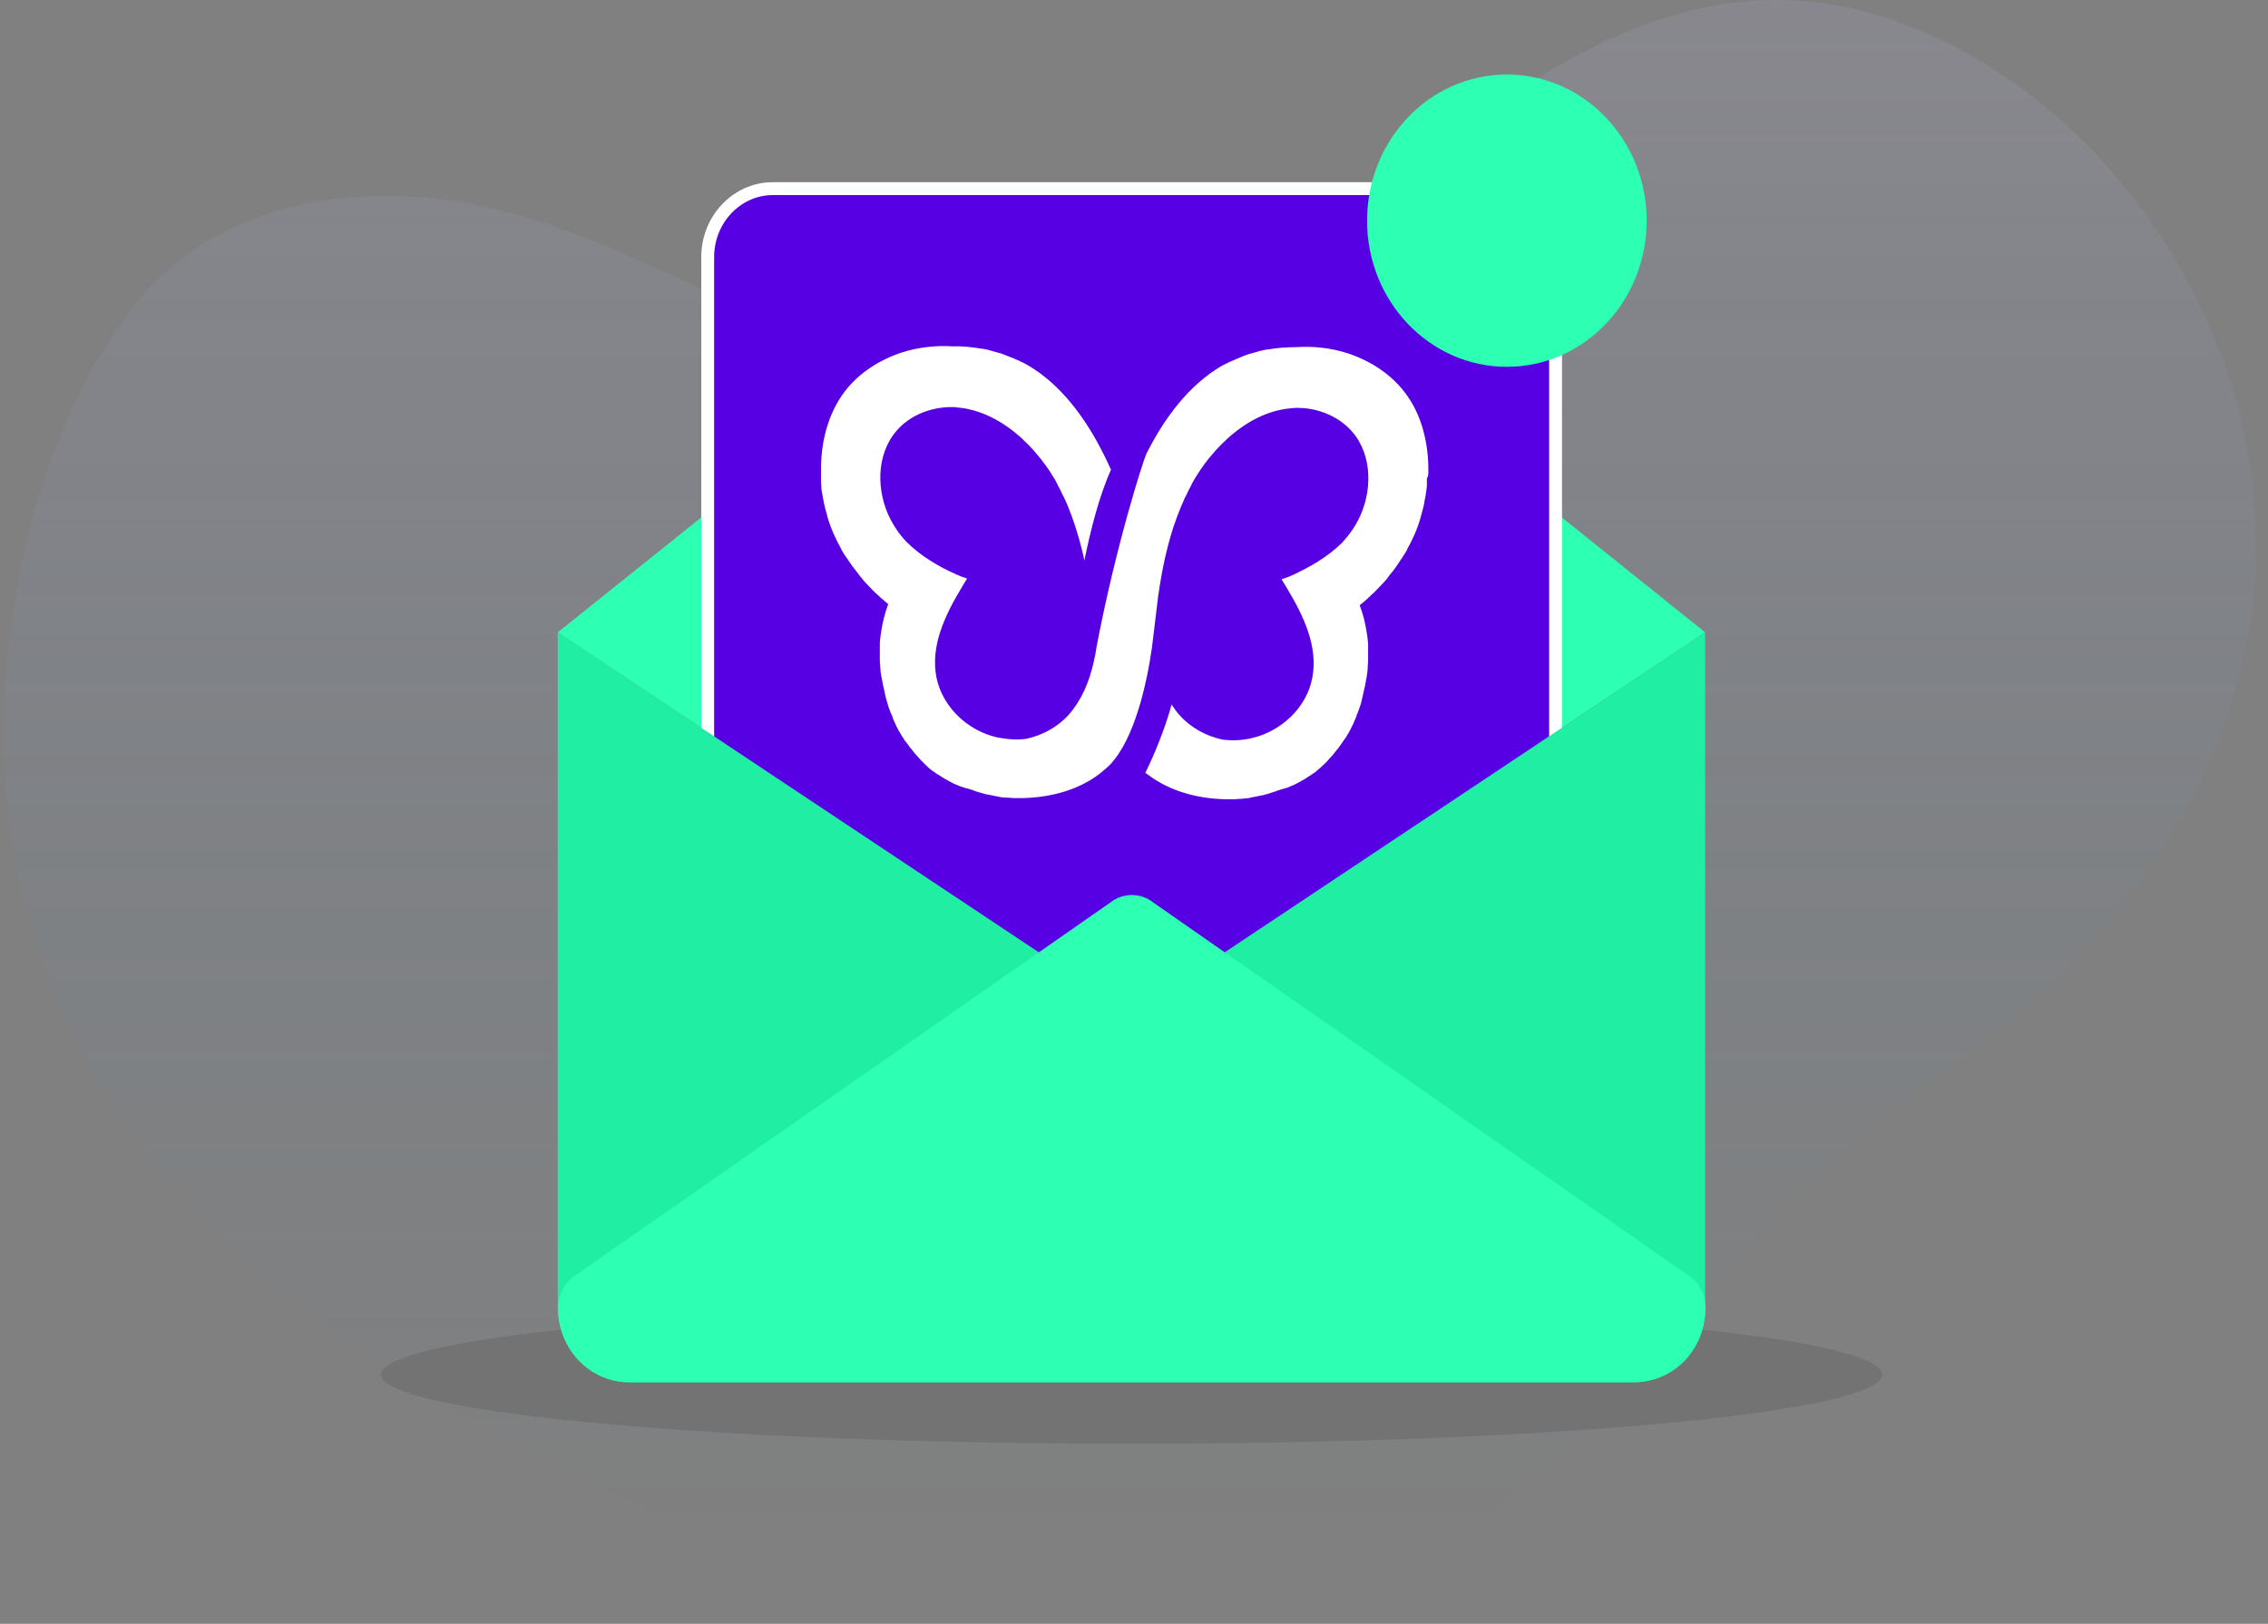 <svg width="176" height="126" viewBox="0 0 176 126" fill="none" xmlns="http://www.w3.org/2000/svg">
<rect x="0" y="0" width="176" height="126" fill="#808080" stroke="none"/>
<path opacity="0.14" d="M172.015 26.65C167.984 16.509 160.281 7.802 150.875 3.21C127.166 -8.37 111.421 14.339 92.373 24.529C83.567 29.239 74.131 29.201 64.781 26.451C55.124 23.61 46.596 17.686 36.564 15.827C27.066 14.071 16.337 15.811 10.126 24.099C4.008 32.258 1.177 42.721 0.413 52.953C-0.603 66.499 3.49 79.6 11.901 89.939C22.035 102.401 35.907 110.576 50.109 116.914C73.141 127.189 98.199 131.765 119.396 114.137C125.668 108.921 130.74 102.385 136.171 96.267C141.705 90.031 147.808 85.487 154.28 80.481C166.097 71.344 175.313 57.433 175.066 41.555C174.99 36.458 173.902 31.398 172.015 26.65Z" fill="url(#paint0_linear)"/>
<ellipse opacity="0.1" cx="87.815" cy="106.66" rx="58.238" ry="5.372" fill="#060606"/>
<g clip-path="url(#clip0)">
<path d="M43.281 49.07L86.159 77.601C86.64 77.986 87.236 78.164 87.802 78.164C88.369 78.164 88.964 77.986 89.446 77.601L132.323 49.07L89.503 14.732C88.511 13.961 87.15 13.961 86.159 14.732L43.281 49.07Z" fill="#2DFFB3"/>
<path d="M59.973 14.638H115.66C118.424 14.638 120.715 17 120.715 19.945V83.97C120.715 85.315 119.671 86.373 118.437 86.373H57.196C55.963 86.373 54.919 85.315 54.919 83.97V19.945C54.919 17 57.21 14.638 59.973 14.638Z" fill="#5600E3" stroke="white"/>
<path d="M89.474 77.6C88.993 77.985 88.397 78.163 87.831 78.163C87.264 78.163 86.669 77.985 86.187 77.6L43.281 49.069V101.45C43.281 104.65 45.775 107.257 48.836 107.257H126.769C129.829 107.257 132.323 104.65 132.323 101.45V49.069L89.474 77.6Z" fill="#1FEEA3"/>
<path d="M126.797 107.257H48.864C45.747 107.257 43.31 104.709 43.31 101.45C43.31 100.531 43.735 99.643 44.443 99.109L86.187 70.015C86.669 69.63 87.264 69.452 87.831 69.452C88.397 69.452 88.993 69.63 89.474 70.015L131.218 99.109C131.926 99.643 132.352 100.531 132.352 101.45C132.352 104.709 129.914 107.257 126.797 107.257Z" fill="#2DFFB3"/>
<path d="M110.842 36.625C110.87 34.403 110.332 32.151 109 30.433C107.895 28.981 106.279 27.974 104.579 27.411C103.275 26.996 101.944 26.848 100.583 26.937C99.846 26.937 99.11 26.996 98.401 27.115C98.373 27.115 98.373 27.115 98.344 27.115C98.118 27.144 97.891 27.204 97.664 27.263C97.636 27.263 97.608 27.263 97.579 27.293C97.353 27.352 97.154 27.411 96.927 27.47C96.729 27.53 96.502 27.619 96.304 27.707C96.247 27.737 96.219 27.737 96.162 27.767C95.964 27.855 95.794 27.915 95.596 28.004C95.539 28.033 95.51 28.063 95.454 28.063C95.284 28.152 95.114 28.241 94.915 28.329C94.887 28.329 94.887 28.359 94.859 28.359C92.251 29.87 90.353 32.448 88.964 35.203C88.737 35.677 86.612 42.225 85.082 50.254V50.283C85.025 50.639 84.968 50.965 84.883 51.32C84.543 52.861 83.948 54.313 82.928 55.468C82.049 56.446 80.859 57.068 79.612 57.335C78.875 57.424 78.11 57.364 77.373 57.216C75.135 56.713 73.151 54.905 72.669 52.565C72.187 50.106 73.349 47.706 74.653 45.543C74.794 45.336 74.908 45.099 75.05 44.891C74.766 44.802 74.511 44.714 74.256 44.595C72.839 43.973 71.451 43.143 70.345 42.047C69.977 41.662 69.637 41.217 69.353 40.743C68.078 38.669 67.88 35.766 69.297 33.781C70.345 32.3 72.159 31.559 73.944 31.588C74.058 31.588 74.171 31.588 74.284 31.618C76.155 31.766 77.912 32.744 79.329 34.048C79.357 34.077 79.385 34.107 79.414 34.136C79.555 34.285 79.697 34.403 79.839 34.551C79.896 34.611 79.952 34.67 80.009 34.729C80.151 34.877 80.264 34.996 80.377 35.144C80.434 35.233 80.519 35.292 80.576 35.381C80.689 35.499 80.774 35.648 80.888 35.766C80.944 35.855 81.001 35.944 81.086 36.033C81.171 36.151 81.256 36.27 81.341 36.388C81.454 36.536 81.539 36.684 81.624 36.833C81.681 36.922 81.738 37.01 81.794 37.099C81.879 37.218 81.936 37.336 81.993 37.455C82.021 37.514 82.049 37.573 82.078 37.633C82.219 37.899 82.361 38.166 82.475 38.432C82.503 38.462 82.503 38.492 82.531 38.521C83.013 39.529 83.381 40.595 83.693 41.662C83.863 42.284 84.033 42.877 84.147 43.499C84.628 41.129 85.308 38.462 86.215 36.447C86.017 36.003 85.819 35.588 85.592 35.144C84.203 32.389 82.304 29.811 79.697 28.3C79.669 28.3 79.669 28.27 79.641 28.27C79.471 28.181 79.3 28.093 79.102 28.004C79.045 27.974 79.017 27.944 78.96 27.944C78.762 27.855 78.592 27.767 78.394 27.707C78.337 27.678 78.309 27.678 78.252 27.648C78.054 27.559 77.855 27.5 77.629 27.411C77.402 27.352 77.203 27.293 76.977 27.233C76.948 27.233 76.92 27.233 76.892 27.204C76.665 27.144 76.438 27.085 76.212 27.055C76.183 27.055 76.183 27.055 76.155 27.055C75.446 26.937 74.71 26.848 73.973 26.878C72.641 26.789 71.281 26.937 69.977 27.352C68.276 27.915 66.661 28.922 65.556 30.374C64.252 32.092 63.686 34.314 63.714 36.536C63.714 36.536 63.714 36.536 63.714 36.566C63.714 36.714 63.714 36.862 63.714 37.04C63.714 37.099 63.714 37.129 63.714 37.188C63.714 37.277 63.714 37.366 63.714 37.425C63.714 37.573 63.742 37.721 63.742 37.87C63.742 37.929 63.742 38.018 63.771 38.077C63.799 38.255 63.827 38.432 63.856 38.61C63.856 38.64 63.856 38.699 63.884 38.729C63.912 38.966 63.969 39.173 64.026 39.41C64.082 39.618 64.139 39.825 64.196 40.032V40.062C64.451 40.951 64.819 41.78 65.273 42.58C65.273 42.58 65.273 42.58 65.273 42.61C65.329 42.699 65.358 42.758 65.414 42.847C65.471 42.965 65.556 43.084 65.641 43.203C65.669 43.232 65.698 43.291 65.726 43.321C66.009 43.765 66.321 44.18 66.633 44.565C66.661 44.595 66.689 44.625 66.718 44.684C66.86 44.832 66.973 45.01 67.115 45.158C67.171 45.217 67.2 45.247 67.256 45.306C67.398 45.454 67.511 45.573 67.653 45.721C67.71 45.78 67.738 45.81 67.795 45.869C67.936 46.017 68.106 46.165 68.248 46.284C68.276 46.313 68.305 46.343 68.333 46.373C68.532 46.55 68.73 46.699 68.928 46.876C68.673 47.558 68.503 48.239 68.39 48.95C68.333 49.246 68.305 49.572 68.276 49.869C68.276 49.928 68.276 49.958 68.276 50.017C68.276 50.106 68.276 50.224 68.276 50.313C68.276 50.402 68.276 50.491 68.276 50.58C68.276 50.669 68.276 50.728 68.276 50.817C68.276 50.935 68.276 51.024 68.276 51.143C68.276 51.172 68.276 51.172 68.276 51.202C68.276 51.35 68.276 51.468 68.305 51.617C68.305 51.646 68.305 51.676 68.305 51.706C68.305 51.824 68.333 51.972 68.333 52.091C68.333 52.15 68.333 52.209 68.362 52.268C68.362 52.387 68.39 52.505 68.418 52.594C68.418 52.654 68.447 52.683 68.447 52.742C68.475 52.891 68.503 53.039 68.532 53.217C68.532 53.246 68.56 53.276 68.56 53.305C68.588 53.424 68.617 53.572 68.645 53.691C68.645 53.75 68.673 53.779 68.673 53.839C68.702 53.957 68.73 54.076 68.758 54.194C68.758 54.224 68.787 54.283 68.787 54.313C68.843 54.461 68.872 54.609 68.928 54.787C68.928 54.816 68.957 54.846 68.957 54.876C69.013 54.994 69.042 55.142 69.098 55.261C69.127 55.29 69.127 55.35 69.155 55.379C69.212 55.498 69.268 55.616 69.297 55.764C69.297 55.794 69.325 55.824 69.325 55.824C69.382 55.972 69.467 56.12 69.523 56.268C69.523 56.298 69.552 56.298 69.552 56.327C69.609 56.446 69.694 56.594 69.75 56.713C69.778 56.742 69.778 56.772 69.807 56.801C69.892 56.92 69.948 57.068 70.034 57.187C70.034 57.187 70.034 57.216 70.062 57.216C70.147 57.364 70.232 57.513 70.345 57.631L70.374 57.661C70.459 57.779 70.544 57.898 70.629 58.016C70.657 58.046 70.657 58.046 70.685 58.075C70.884 58.342 71.082 58.579 71.309 58.816L71.337 58.846C71.422 58.964 71.535 59.053 71.649 59.172C71.677 59.201 71.677 59.201 71.706 59.231C71.932 59.468 72.159 59.675 72.414 59.853C72.442 59.853 72.442 59.883 72.471 59.883C72.584 59.972 72.697 60.06 72.811 60.12C72.839 60.12 72.839 60.149 72.868 60.149C73.123 60.327 73.378 60.475 73.661 60.623C73.689 60.623 73.718 60.653 73.718 60.653C73.831 60.712 73.944 60.772 74.058 60.831C74.086 60.831 74.114 60.86 74.143 60.86C74.284 60.92 74.426 60.979 74.568 61.038C74.596 61.038 74.653 61.068 74.681 61.068C74.823 61.127 74.936 61.157 75.078 61.186C75.135 61.216 75.22 61.216 75.276 61.245C75.39 61.275 75.503 61.305 75.616 61.364C75.673 61.394 75.73 61.394 75.786 61.423C75.957 61.483 76.126 61.512 76.296 61.572C76.325 61.572 76.353 61.571 76.382 61.601C76.523 61.631 76.693 61.66 76.835 61.69C76.892 61.69 76.948 61.72 76.977 61.72C77.118 61.749 77.26 61.779 77.43 61.809C77.458 61.809 77.515 61.809 77.543 61.838C77.742 61.868 77.912 61.897 78.11 61.897C78.139 61.897 78.167 61.897 78.195 61.897C78.337 61.897 78.507 61.927 78.649 61.927C78.705 61.927 78.734 61.927 78.79 61.927C78.96 61.927 79.102 61.927 79.272 61.927C79.3 61.927 79.3 61.927 79.329 61.927H79.357C79.385 61.927 79.414 61.927 79.442 61.927C81.483 61.868 83.636 61.334 85.308 60.06C85.393 60.001 85.507 59.912 85.592 59.823C85.819 59.646 86.017 59.468 86.187 59.29C88.086 57.216 88.993 53.009 89.389 50.283C89.503 49.424 89.588 48.565 89.701 47.706C89.758 47.232 89.814 46.758 89.871 46.284C89.956 45.661 90.069 45.01 90.183 44.388C90.353 43.499 90.551 42.61 90.806 41.721C91.118 40.625 91.515 39.588 91.968 38.581C91.996 38.551 91.996 38.521 92.025 38.492C92.138 38.225 92.28 37.958 92.422 37.692C92.45 37.633 92.478 37.573 92.507 37.514C92.563 37.395 92.648 37.277 92.705 37.158C92.762 37.07 92.818 36.981 92.875 36.892C92.96 36.744 93.073 36.596 93.158 36.447C93.243 36.329 93.328 36.21 93.413 36.092C93.47 36.003 93.527 35.914 93.612 35.825C93.697 35.707 93.81 35.559 93.924 35.44C93.98 35.351 94.065 35.292 94.122 35.203C94.235 35.055 94.377 34.907 94.49 34.788C94.547 34.729 94.604 34.67 94.66 34.611C94.802 34.462 94.944 34.314 95.085 34.196C95.114 34.166 95.142 34.136 95.171 34.107C96.587 32.803 98.316 31.826 100.215 31.677C100.328 31.677 100.442 31.648 100.555 31.648C102.312 31.618 104.126 32.359 105.203 33.84C106.62 35.825 106.421 38.729 105.146 40.803C104.862 41.277 104.522 41.691 104.154 42.106C103.049 43.203 101.66 44.002 100.243 44.654C99.988 44.773 99.705 44.862 99.45 44.95C99.591 45.158 99.705 45.395 99.846 45.602C101.15 47.765 102.312 50.165 101.83 52.624C101.377 54.965 99.365 56.772 97.126 57.276C96.389 57.453 95.652 57.483 94.887 57.394C93.64 57.127 92.45 56.505 91.571 55.528C91.316 55.261 91.118 54.965 90.92 54.668C90.353 56.713 89.531 58.638 88.879 59.972C88.964 60.031 89.049 60.09 89.134 60.149C90.835 61.423 92.96 61.957 95 62.016C95.029 62.016 95.057 62.016 95.085 62.016H95.114C95.142 62.016 95.142 62.016 95.171 62.016C95.341 62.016 95.482 62.016 95.652 62.016C95.709 62.016 95.737 62.016 95.794 62.016C95.936 62.016 96.106 61.986 96.247 61.986C96.276 61.986 96.304 61.986 96.332 61.986C96.531 61.957 96.701 61.957 96.899 61.927C96.927 61.927 96.984 61.927 97.013 61.897C97.154 61.868 97.296 61.838 97.466 61.809C97.523 61.809 97.579 61.779 97.608 61.779C97.749 61.749 97.919 61.72 98.061 61.69C98.089 61.69 98.118 61.69 98.146 61.66C98.316 61.631 98.486 61.571 98.656 61.512C98.713 61.483 98.77 61.483 98.826 61.453C98.94 61.423 99.053 61.394 99.166 61.334C99.223 61.305 99.308 61.305 99.365 61.275C99.506 61.246 99.62 61.186 99.761 61.157C99.79 61.157 99.846 61.127 99.875 61.127C100.016 61.068 100.158 61.008 100.3 60.949C100.328 60.949 100.357 60.92 100.385 60.92C100.498 60.86 100.612 60.801 100.725 60.742C100.753 60.742 100.782 60.712 100.782 60.712C101.065 60.564 101.32 60.416 101.575 60.238C101.603 60.238 101.603 60.209 101.632 60.209C101.745 60.12 101.859 60.06 101.972 59.972C102 59.972 102 59.942 102.029 59.942C102.284 59.735 102.51 59.527 102.737 59.32C102.765 59.29 102.765 59.29 102.794 59.261C102.907 59.172 102.992 59.053 103.105 58.935L103.134 58.905C103.361 58.668 103.559 58.431 103.757 58.164C103.786 58.135 103.786 58.135 103.814 58.105C103.899 57.986 103.984 57.868 104.069 57.749L104.097 57.72C104.182 57.572 104.267 57.453 104.381 57.305C104.381 57.305 104.381 57.276 104.409 57.276C104.494 57.157 104.551 57.009 104.636 56.89C104.664 56.861 104.664 56.831 104.692 56.801C104.749 56.683 104.834 56.535 104.891 56.416C104.891 56.387 104.919 56.387 104.919 56.357C105.004 56.209 105.061 56.061 105.118 55.913C105.118 55.883 105.146 55.853 105.146 55.853C105.203 55.735 105.259 55.616 105.288 55.468C105.316 55.439 105.316 55.379 105.344 55.35C105.401 55.231 105.429 55.083 105.486 54.965C105.486 54.935 105.514 54.905 105.514 54.876C105.571 54.727 105.628 54.579 105.656 54.402C105.656 54.372 105.684 54.313 105.684 54.283C105.713 54.165 105.741 54.046 105.769 53.928C105.769 53.868 105.798 53.839 105.798 53.779C105.826 53.661 105.854 53.542 105.883 53.394C105.883 53.365 105.911 53.335 105.911 53.305C105.939 53.157 105.968 53.009 105.996 52.831C105.996 52.772 106.024 52.742 106.024 52.683C106.053 52.565 106.053 52.476 106.081 52.357C106.081 52.298 106.081 52.239 106.109 52.18C106.109 52.061 106.138 51.913 106.138 51.794C106.138 51.765 106.138 51.735 106.138 51.706C106.138 51.557 106.166 51.439 106.166 51.291C106.166 51.261 106.166 51.261 106.166 51.231C106.166 51.113 106.166 51.024 106.166 50.906C106.166 50.817 106.166 50.758 106.166 50.669C106.166 50.58 106.166 50.491 106.166 50.402C106.166 50.313 106.166 50.194 106.166 50.106C106.166 50.046 106.166 50.017 106.166 49.958C106.138 49.632 106.109 49.335 106.053 49.039C105.939 48.328 105.769 47.617 105.514 46.965C105.713 46.817 105.911 46.639 106.109 46.462C106.138 46.432 106.166 46.402 106.194 46.373C106.336 46.224 106.506 46.106 106.648 45.958C106.705 45.899 106.733 45.869 106.79 45.81C106.931 45.661 107.045 45.543 107.186 45.395C107.243 45.336 107.271 45.306 107.328 45.247C107.47 45.099 107.611 44.95 107.725 44.773C107.753 44.743 107.781 44.714 107.81 44.654C108.15 44.269 108.433 43.854 108.717 43.41C108.745 43.38 108.773 43.321 108.802 43.291C108.887 43.173 108.943 43.054 109.028 42.936C109.085 42.847 109.113 42.788 109.17 42.699C109.17 42.699 109.17 42.699 109.17 42.669C109.623 41.869 109.992 41.04 110.247 40.151V40.121C110.304 39.914 110.36 39.706 110.417 39.499C110.474 39.262 110.53 39.055 110.559 38.818C110.559 38.788 110.559 38.729 110.587 38.699C110.615 38.521 110.644 38.344 110.672 38.166C110.672 38.107 110.7 38.018 110.7 37.958C110.729 37.81 110.729 37.662 110.729 37.514C110.729 37.425 110.729 37.336 110.729 37.277C110.729 37.218 110.729 37.188 110.729 37.129C110.842 36.951 110.842 36.773 110.842 36.625Z" fill="white"/>
</g>
<ellipse cx="116.934" cy="17.123" rx="10.848" ry="11.341" fill="#2DFFB3"/>
<defs>
<linearGradient id="paint0_linear" x1="87.666" y1="-8.008" x2="87.666" y2="118.92" gradientUnits="userSpaceOnUse">
<stop stop-color="#CEBFF5"/>
<stop offset="1" stop-color="#2680C1" stop-opacity="0"/>
</linearGradient>
<clipPath id="clip0">
<rect width="89.07" height="93.119" fill="white" transform="translate(43.281 14.138)"/>
</clipPath>
</defs>
</svg>

